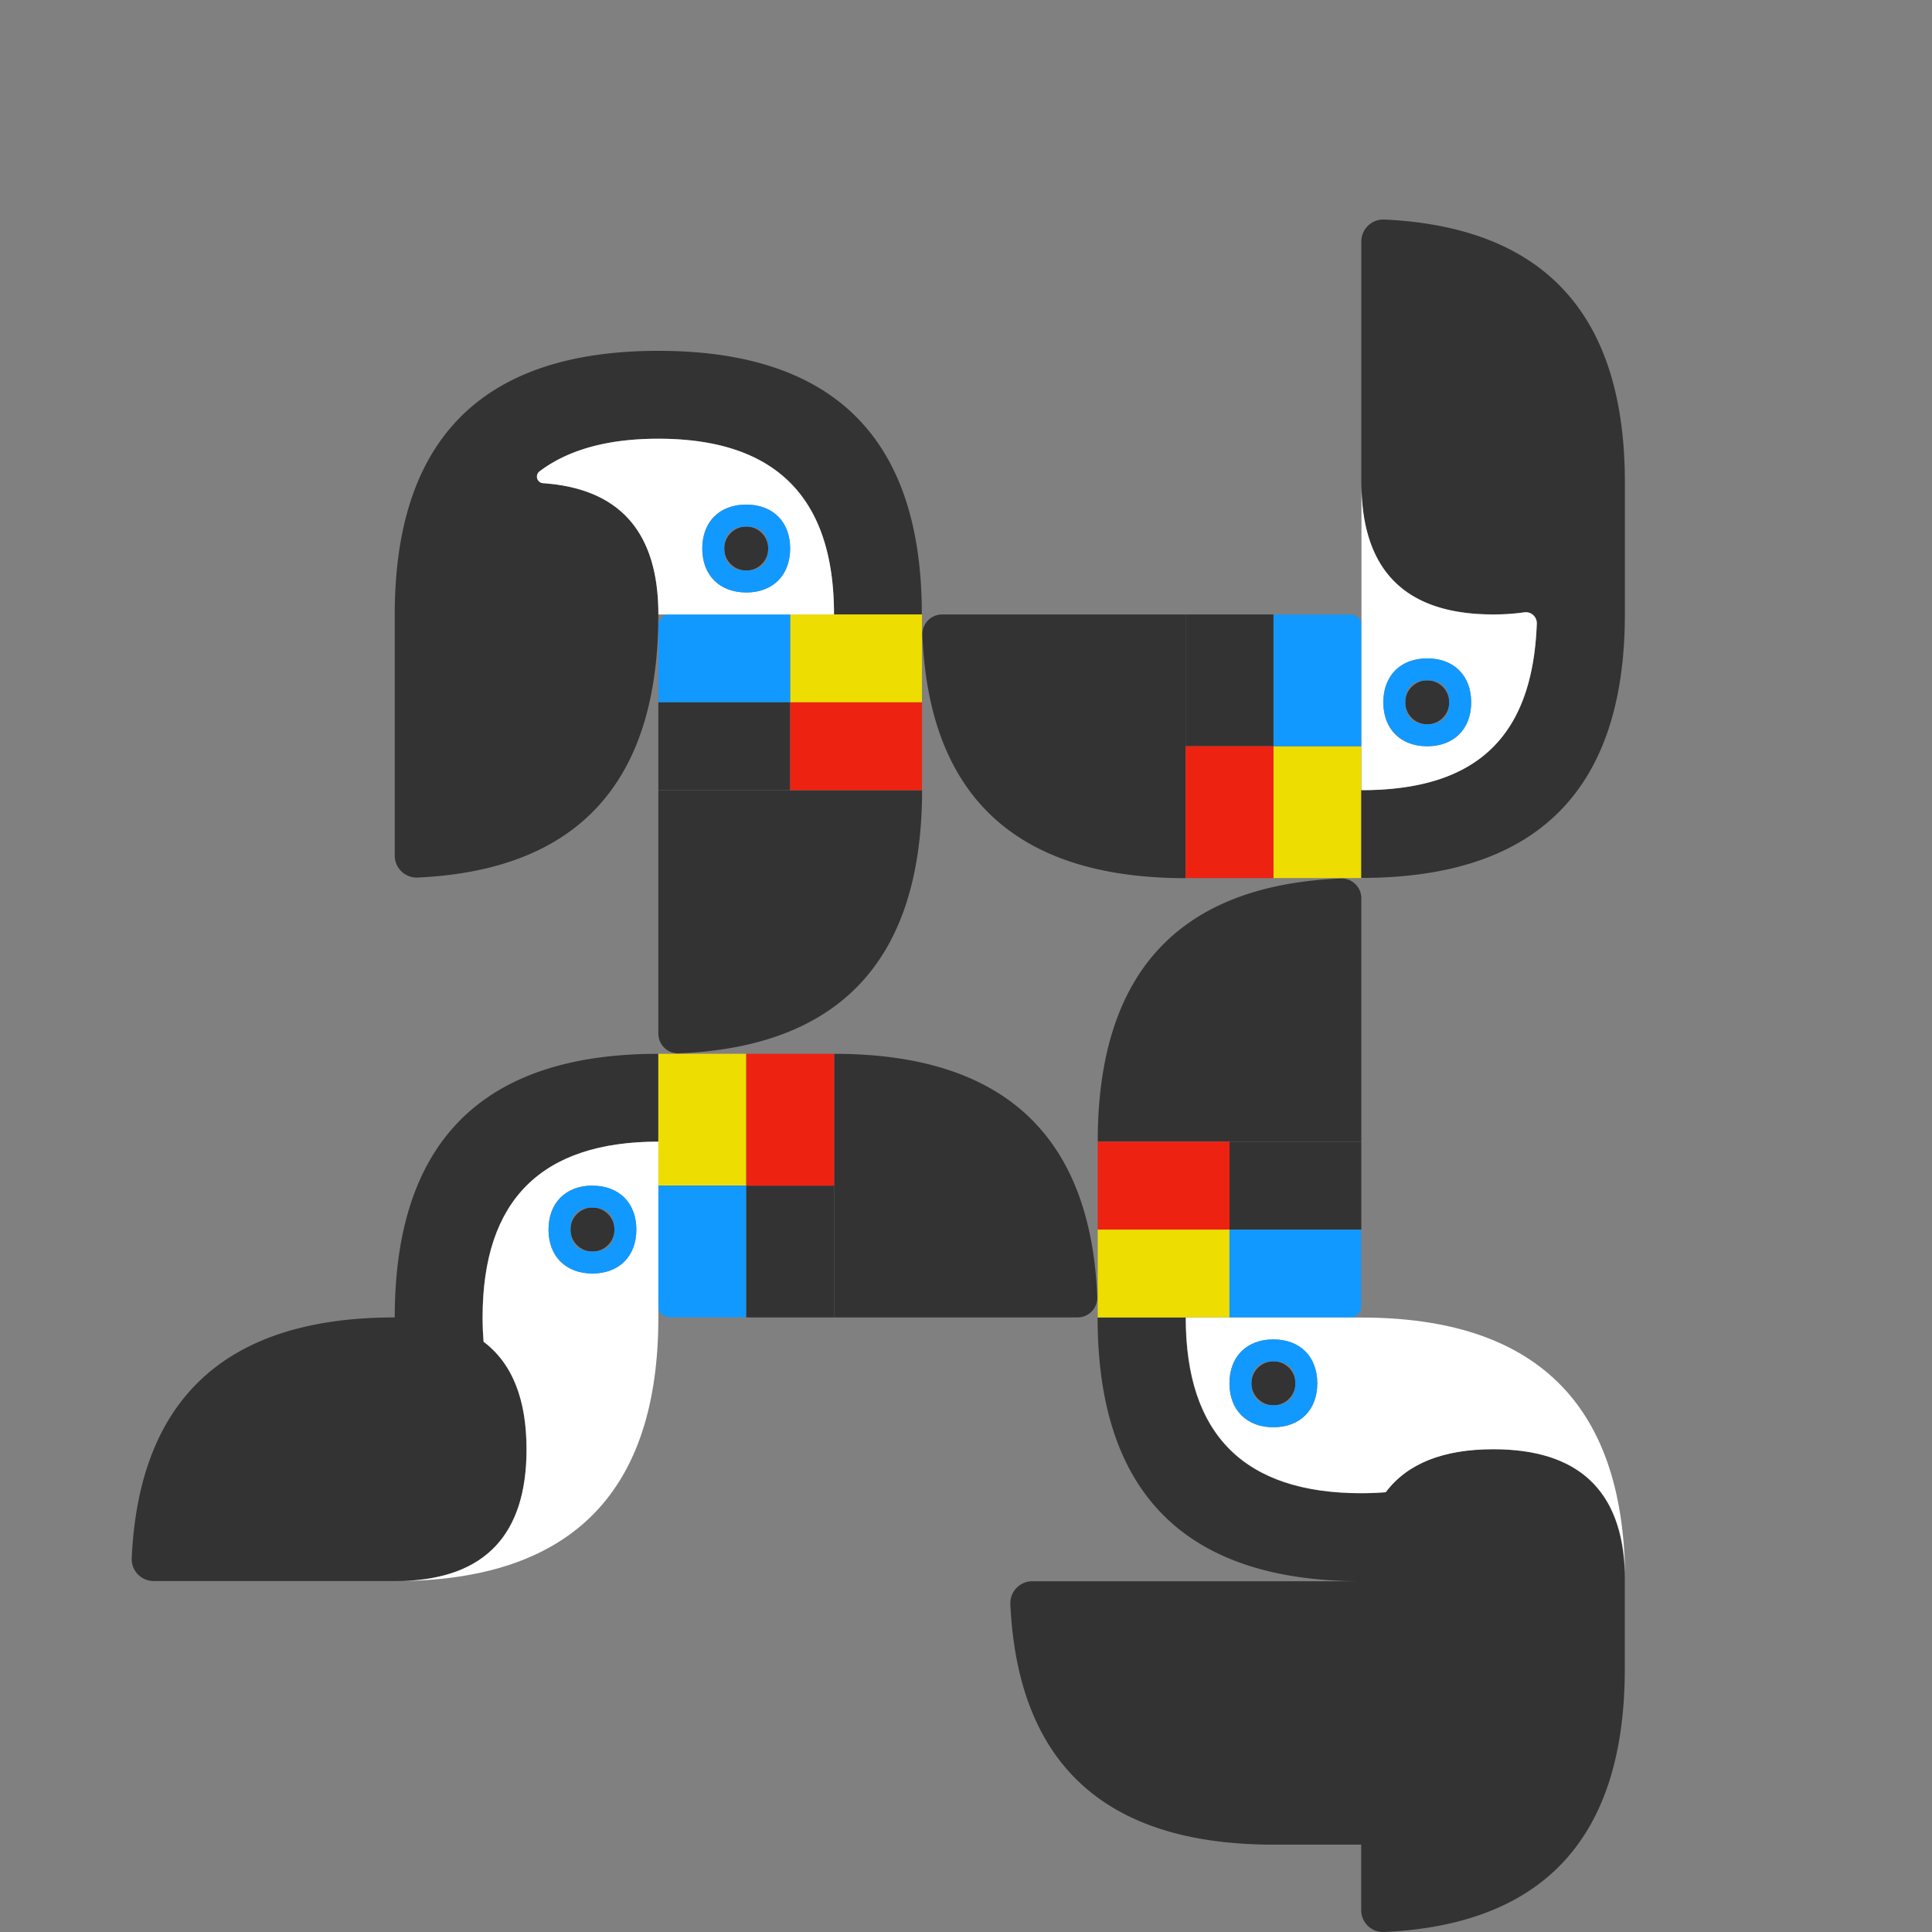 <svg xmlns="http://www.w3.org/2000/svg" viewBox="0 0 880 880">
  <rect x="0" y="0" width="880" height="880" fill="#808080" stroke="none"/>
  <g>
    <rect x="299.88" y="479.99" width="40.02" height="60.04" fill="#ed0"/>
    <path d="M299.88,540h40a0,0,0,0,1,0,0v60a0,0,0,0,1,0,0h-35a5,5,0,0,1-5-5V540A0,0,0,0,1,299.88,540Z" fill="#19f"/>
    <path d="M379.92,480V600.07H490.8a9,9,0,0,0,9-9.31Q495.25,480,379.92,480Z" fill="#333"/>
    <rect x="339.9" y="540.03" width="40.02" height="60.04" fill="#333"/>
    <rect x="339.9" y="479.99" width="40.02" height="60.04" fill="#e21"/>
    <rect x="369.92" y="269.87" width="40.02" height="60.04" transform="translate(689.82 -90.04) rotate(90)" fill="#ed0"/>
    <path d="M309.88,269.87h40a0,0,0,0,1,0,0v60a0,0,0,0,1,0,0h-35a5,5,0,0,1-5-5v-55A0,0,0,0,1,309.88,269.87Z" transform="translate(629.78 -30.01) rotate(90)" fill="#19f"/>
    <path d="M299.88,359.92V470.8a9,9,0,0,0,9.3,9Q419.91,475.25,420,359.92Z" fill="#333"/>
    <rect x="299.88" y="319.9" width="60.04" height="40.02" fill="#333"/>
    <rect x="369.92" y="309.89" width="40.02" height="60.04" transform="translate(729.84 -50.02) rotate(90)" fill="#e21"/>
    <path d="M299.88,159.8q-120,0-120.08,120.08h0V389.71a10,10,0,0,0,10.56,10q109.49-5.16,109.51-119.82h0q0-56.15-52.53-59.79a3,3,0,0,1-1.63-5.36q19.64-14.89,54.16-14.9,80,0,80,80h40Q420,159.83,299.88,159.8Z" fill="#333"/>
    <rect x="580.04" y="339.91" width="40.02" height="60.04" transform="translate(1200.11 739.86) rotate(-180)" fill="#ed0"/>
    <path d="M580,279.88h40a0,0,0,0,1,0,0v60a0,0,0,0,1,0,0H585a5,5,0,0,1-5-5v-55A0,0,0,0,1,580,279.88Z" transform="translate(1200.11 619.79) rotate(-180)" fill="#19f"/>
    <path d="M420.13,289.18Q424.69,399.91,540,400V279.88H429.14A9,9,0,0,0,420.13,289.18Z" fill="#333"/>
    <rect x="540.02" y="279.88" width="40.02" height="60.04" fill="#333"/>
    <rect x="540.02" y="339.91" width="40.02" height="60.04" transform="translate(1120.06 739.86) rotate(-180)" fill="#e21"/>
    <path d="M630.63,100a10,10,0,0,0-10.56,10V219.84q0,60,60,60a98.72,98.72,0,0,0,14.07-.95,5,5,0,0,1,5.8,5.13c-1.9,52.7-28.53,75.86-79.9,75.86v40q120,0,120.07-120.07v-60Q740.14,105.21,630.63,100Z" fill="#333"/>
    <rect x="510" y="550.04" width="40.02" height="60.04" transform="translate(-50.04 1110.07) rotate(-90)" fill="#ed0"/>
    <path d="M570,550h40a0,0,0,0,1,0,0v60a0,0,0,0,1,0,0H575a5,5,0,0,1-5-5V550A0,0,0,0,1,570,550Z" transform="translate(9.99 1170.1) rotate(-90)" fill="#19f"/>
    <path d="M620.06,409.14a9,9,0,0,0-9.3-9Q500,404.69,500,520H620.06Z" fill="#333"/>
    <rect x="560.03" y="520.02" width="60.04" height="40.02" fill="#333"/>
    <rect x="510" y="510.01" width="40.02" height="60.04" transform="translate(-10.02 1070.04) rotate(-90)" fill="#e21"/>
    <path d="M179.8,600.07Q65.17,600.07,60,709.57a10,10,0,0,0,10,10.57H179.8q60,0,60-60,0-34.25-19.57-49h0c-.28-3.56-.44-7.24-.44-11.07q0-80,80-80.05V480Q179.83,480,179.8,600.07Z" fill="#333"/>
    <path d="M680.1,660.1h0q-34.3,0-49,19.64c-3.53.27-7.16.43-11,.43h-.06q-80,0-80-80l-40.09,0q0,120,120,120.07H470.21a10,10,0,0,0-10,10.56Q465.39,840.19,580,840.21h40V870a10,10,0,0,0,10.56,10q109.49-5.16,109.51-119.83h0v-40Q740.14,660.11,680.1,660.1Z" fill="#333"/>
    <circle cx="269.86" cy="560.04" r="10.01" fill="#333"/>
    <path d="M219.83,600.07c0,3.83.16,7.51.44,11.07q19.56,14.72,19.57,49,0,58.14-56.34,60,116.31-1.86,116.38-120V520Q219.86,520,219.83,600.07Zm50-60c12.15,0,20,7.86,20,20s-7.86,20-20,20-20-7.85-20-20S257.7,540,269.86,540Z" fill="#fff"/>
    <path d="M269.86,580.05c12.15,0,20-7.85,20-20s-7.86-20-20-20-20,7.86-20,20S257.7,580.05,269.86,580.05Zm0-30q10,0,10,10t-10,10q-10,0-10-10T269.86,550Z" fill="#19f"/>
    <circle cx="339.9" cy="249.86" r="10.01" fill="#333"/>
    <path d="M299.88,199.83q-34.53,0-54.16,14.9a3,3,0,0,0,1.63,5.36q52.52,3.63,52.53,59.79h80Q379.92,199.86,299.88,199.83Zm40,70c-12.16,0-20-7.86-20-20s7.85-20,20-20,20,7.85,20,20S352.06,269.87,339.9,269.87Z" fill="#fff"/>
    <path d="M339.9,229.85c-12.16,0-20,7.85-20,20s7.85,20,20,20,20-7.86,20-20S352.06,229.85,339.9,229.85Zm0,30q-10,0-10-10t10-10q10,0,10,10T339.9,259.86Z" fill="#19f"/>
    <circle cx="650.08" cy="319.9" r="10.01" fill="#333"/>
    <path d="M700,284.06a5,5,0,0,0-5.8-5.13,98.72,98.72,0,0,1-14.07.95q-60,0-60-60V359.92C671.44,359.92,698.07,336.76,700,284.06Zm-49.89,55.85c-12.15,0-20-7.85-20-20s7.86-20,20-20,20,7.85,20,20S662.24,339.91,650.08,339.91Z" fill="#fff"/>
    <path d="M650.08,299.89c-12.15,0-20,7.85-20,20s7.86,20,20,20,20-7.85,20-20S662.24,299.89,650.08,299.89Zm0,30q-10,0-10-10t10-10q10,0,10,10T650.08,329.91Z" fill="#19f"/>
    <circle cx="580.04" cy="630.08" r="10.01" fill="#333"/>
    <path d="M620.12,600.12h-80q0,80,80,80c3.84,0,7.52-.16,11.08-.44q14.71-19.56,49-19.57,58.14,0,60,56.34Q738.28,600.19,620.12,600.12ZM580,650.1c-12.15,0-20-7.86-20-20s7.86-20,20-20,20,7.86,20,20S592.2,650.1,580,650.1Z" fill="#fff"/>
    <path d="M580,610.07c-12.15,0-20,7.86-20,20s7.86,20,20,20,20-7.86,20-20S592.2,610.07,580,610.07Zm0,30q-10,0-10-10t10-10q10,0,10,10T580,640.09Z" fill="#19f"/>
  </g>
</svg>
